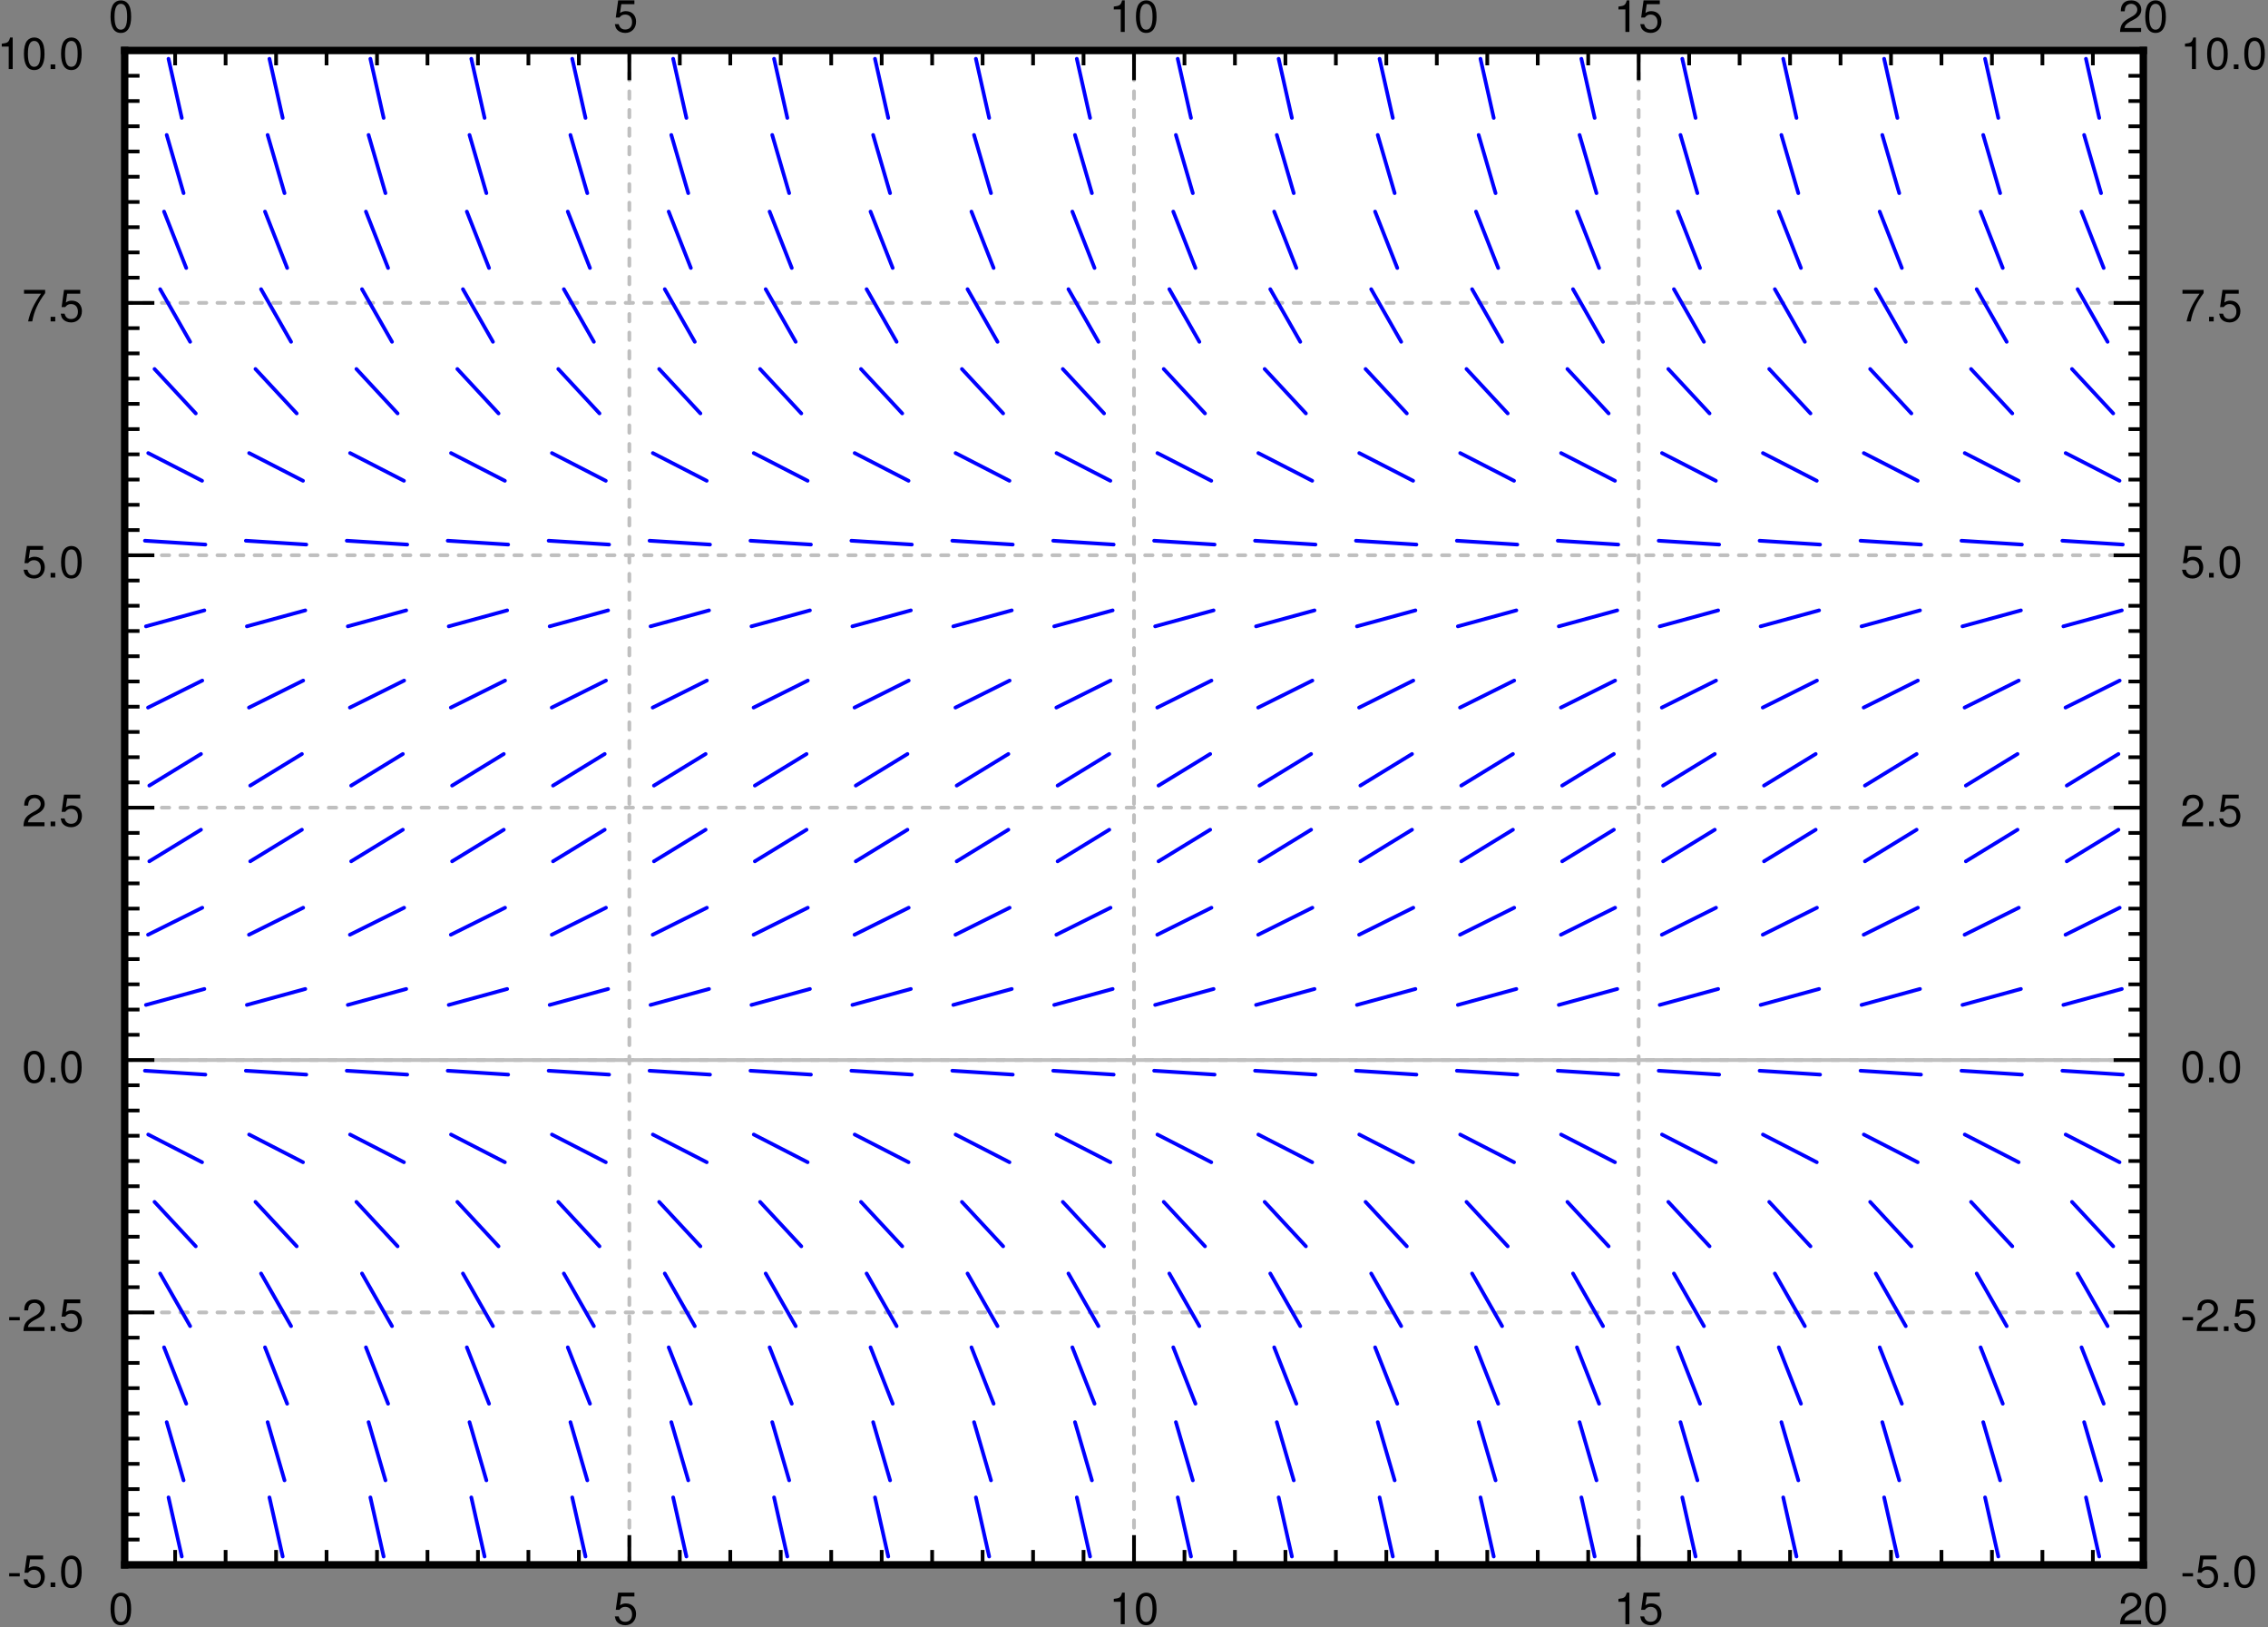 <?xml version="1.0" encoding="UTF-8" standalone="no"?>
<svg
   width="382pt"
   height="274pt"
   viewBox="0 0 382 274"
   version="1.1"
   id="svg374"
   sodipodi:docname="2-2-logistic-mbx_slopes_only.svg"
   inkscape:version="1.2.2 (b0a8486541, 2022-12-01)"
   inkscape:export-filename="2-2-logistic-mbx_slopes_only.pdf"
   inkscape:export-xdpi="400"
   inkscape:export-ydpi="400"
   xmlns:inkscape="http://www.inkscape.org/namespaces/inkscape"
   xmlns:sodipodi="http://sodipodi.sourceforge.net/DTD/sodipodi-0.dtd"
   xmlns:xlink="http://www.w3.org/1999/xlink"
   xmlns="http://www.w3.org/2000/svg"
   xmlns:svg="http://www.w3.org/2000/svg">
  <rect x="0" y="0" width="382" height="274" fill="#808080" stroke="none"/>
  <sodipodi:namedview
     id="namedview376"
     pagecolor="#ffffff"
     bordercolor="#666666"
     borderopacity="1.0"
     inkscape:showpageshadow="2"
     inkscape:pageopacity="0.0"
     inkscape:pagecheckerboard="0"
     inkscape:deskcolor="#d1d1d1"
     inkscape:document-units="pt"
     showgrid="false"
     inkscape:zoom="2.3759124"
     inkscape:cx="173.61751"
     inkscape:cy="182.87711"
     inkscape:window-width="1920"
     inkscape:window-height="1031"
     inkscape:window-x="0"
     inkscape:window-y="25"
     inkscape:window-maximized="1"
     inkscape:current-layer="svg374" />
  <defs
     id="defs92">
    <clipPath
       id="a">
      <path
         d="M21 8.5h1v255h-1zm0 0"
         id="path2" />
    </clipPath>
    <clipPath
       id="b">
      <path
         d="M21 178h340v1H21zm0 0"
         id="path5" />
    </clipPath>
    <clipPath
       id="c">
      <path
         d="M21 8.5h1v255h-1zm0 0"
         id="path8" />
    </clipPath>
    <clipPath
       id="d">
      <path
         d="M105 8.5h2v255h-2zm0 0"
         id="path11" />
    </clipPath>
    <clipPath
       id="e">
      <path
         d="M190 8.5h2v255h-2zm0 0"
         id="path14" />
    </clipPath>
    <clipPath
       id="f">
      <path
         d="M275 8.5h2v255h-2zm0 0"
         id="path17" />
    </clipPath>
    <clipPath
       id="g">
      <path
         d="M360 8.5h1v255h-1zm0 0"
         id="path20" />
    </clipPath>
    <clipPath
       id="h">
      <path
         d="M21 263h340v.5H21zm0 0"
         id="path23" />
    </clipPath>
    <clipPath
       id="i">
      <path
         d="M21 220h340v2H21zm0 0"
         id="path26" />
    </clipPath>
    <clipPath
       id="j">
      <path
         d="M21 178h340v1H21zm0 0"
         id="path29" />
    </clipPath>
    <clipPath
       id="k">
      <path
         d="M21 135h340v2H21zm0 0"
         id="path32" />
    </clipPath>
    <clipPath
       id="l">
      <path
         d="M21 93h340v1H21zm0 0"
         id="path35" />
    </clipPath>
    <clipPath
       id="m">
      <path
         d="M21 50h340v2H21zm0 0"
         id="path38" />
    </clipPath>
    <clipPath
       id="n">
      <path
         d="M21 8.5h340V9H21zm0 0"
         id="path41" />
    </clipPath>
    <clipPath
       id="v">
      <path
         d="M21 8.5h340V95H21zm0 0"
         id="path44" />
    </clipPath>
    <clipPath
       id="w">
      <path
         d="M21 92h340v3H21zm0 0"
         id="path47" />
    </clipPath>
    <clipPath
       id="x">
      <path
         d="M21 177h340v3H21zm0 0"
         id="path50" />
    </clipPath>
    <clipPath
       id="y">
      <path
         d="M21 107h340v73H21zm0 0"
         id="path53" />
    </clipPath>
    <clipPath
       id="z">
      <path
         d="M21 177h270v86.5H21zm0 0"
         id="path56" />
    </clipPath>
    <clipPath
       id="A">
      <path
         d="M21 178h192v85.5H21zm0 0"
         id="path59" />
    </clipPath>
    <clipPath
       id="B">
      <path
         d="M21 94h340v85H21zm0 0"
         id="path62" />
    </clipPath>
    <clipPath
       id="C">
      <path
         d="M21 92h340v81H21zm0 0"
         id="path65" />
    </clipPath>
    <clipPath
       id="D">
      <path
         d="M21 182h79v81.5H21zm0 0"
         id="path68" />
    </clipPath>
    <symbol
       overflow="visible"
       id="o">
      <path
         style="stroke:none"
         d="M2.063-5.313c-.5 0-.938.22-1.22.579C.5-4.266.329-3.563.329-2.578c0 1.797.594 2.75 1.734 2.75 1.126 0 1.735-.953 1.735-2.703 0-1.031-.156-1.719-.516-2.203-.281-.375-.719-.579-1.219-.579zm0 .579c.718 0 1.062.718 1.062 2.14 0 1.516-.344 2.219-1.078 2.219C1.344-.375 1-1.109 1-2.563c0-1.453.344-2.171 1.063-2.171zm0 0"
         id="path71" />
    </symbol>
    <symbol
       overflow="visible"
       id="p">
      <path
         style="stroke:none"
         d="M3.563-5.313H.828L.422-2.421h.61c.312-.375.562-.5.984-.5.703 0 1.156.485 1.156 1.281 0 .766-.438 1.235-1.156 1.235-.579 0-.938-.297-1.094-.906H.266c.093.437.156.656.312.843.313.406.844.64 1.453.64 1.063 0 1.813-.78 1.813-1.905 0-1.047-.688-1.766-1.719-1.766-.375 0-.672.094-.984.313l.218-1.485h2.204zm0 0"
         id="path74" />
    </symbol>
    <symbol
       overflow="visible"
       id="q">
      <path
         style="stroke:none"
         d="M1.938-3.781V0h.671v-5.313h-.437c-.235.813-.39.922-1.406 1.047v.485zm0 0"
         id="path77" />
    </symbol>
    <symbol
       overflow="visible"
       id="r">
      <path
         style="stroke:none"
         d="M3.797-.656H1c.063-.438.313-.703.953-1.094l.75-.406c.75-.406 1.125-.953 1.125-1.594 0-.453-.172-.86-.484-1.14-.328-.298-.719-.423-1.219-.423-.672 0-1.172.235-1.469.688-.187.281-.265.61-.281 1.156h.656c.032-.36.078-.578.157-.75.171-.328.515-.515.921-.515.594 0 1.047.421 1.047.984 0 .422-.25.781-.719 1.063l-.687.39C.64-1.672.312-1.172.25 0h3.547zm0 0"
         id="path80" />
    </symbol>
    <symbol
       overflow="visible"
       id="s">
      <path
         style="stroke:none"
         d="M2.125-2.344H.344v.547h1.781zm0 0"
         id="path83" />
    </symbol>
    <symbol
       overflow="visible"
       id="t">
      <path
         style="stroke:none"
         d="M1.438-.781H.655V0h.781zm0 0"
         id="path86" />
    </symbol>
    <symbol
       overflow="visible"
       id="u">
      <path
         style="stroke:none"
         d="M3.906-5.313H.344v.641h2.875C1.953-2.859 1.438-1.75 1.03 0h.703c.297-1.703.97-3.172 2.172-4.766zm0 0"
         id="path89" />
    </symbol>
  </defs>
  <path
     style="stroke:none;fill-rule:nonzero;fill:#fff;fill-opacity:1"
     d="M21 263.5h340V8.5H21zm0 0"
     id="path94" />
  <g
     clip-path="url(#a)"
     id="g98">
    <path
       style="fill:none;stroke-width:6.25;stroke-linecap:round;stroke-linejoin:miter;stroke:#bfbfbf;stroke-opacity:1;stroke-miterlimit:10"
       d="M210 105v2550"
       transform="matrix(.1 0 0 -.1 0 274)"
       id="path96" />
  </g>
  <g
     clip-path="url(#b)"
     id="g102">
    <path
       style="fill:none;stroke-width:6.25;stroke-linecap:round;stroke-linejoin:miter;stroke:#bfbfbf;stroke-opacity:1;stroke-miterlimit:10"
       d="M210 955h3400"
       transform="matrix(.1 0 0 -.1 0 274)"
       id="path100" />
  </g>
  <g
     clip-path="url(#c)"
     id="g106">
    <path
       style="fill:none;stroke-width:6.25;stroke-linecap:round;stroke-linejoin:miter;stroke:#bfbfbf;stroke-opacity:1;stroke-dasharray:12.5,18.75;stroke-miterlimit:10"
       d="M210 105v2550"
       transform="matrix(.1 0 0 -.1 0 274)"
       id="path104" />
  </g>
  <g
     clip-path="url(#d)"
     id="g110">
    <path
       style="fill:none;stroke-width:6.25;stroke-linecap:round;stroke-linejoin:miter;stroke:#bfbfbf;stroke-opacity:1;stroke-dasharray:12.5,18.75;stroke-miterlimit:10"
       d="M1060 105v2550"
       transform="matrix(.1 0 0 -.1 0 274)"
       id="path108" />
  </g>
  <g
     clip-path="url(#e)"
     id="g114">
    <path
       style="fill:none;stroke-width:6.25;stroke-linecap:round;stroke-linejoin:miter;stroke:#bfbfbf;stroke-opacity:1;stroke-dasharray:12.5,18.75;stroke-miterlimit:10"
       d="M1910 105v2550"
       transform="matrix(.1 0 0 -.1 0 274)"
       id="path112" />
  </g>
  <g
     clip-path="url(#f)"
     id="g118">
    <path
       style="fill:none;stroke-width:6.25;stroke-linecap:round;stroke-linejoin:miter;stroke:#bfbfbf;stroke-opacity:1;stroke-dasharray:12.5,18.75;stroke-miterlimit:10"
       d="M2760 105v2550"
       transform="matrix(.1 0 0 -.1 0 274)"
       id="path116" />
  </g>
  <g
     clip-path="url(#g)"
     id="g122">
    <path
       style="fill:none;stroke-width:6.25;stroke-linecap:round;stroke-linejoin:miter;stroke:#bfbfbf;stroke-opacity:1;stroke-dasharray:12.5,18.75;stroke-miterlimit:10"
       d="M3610 105v2550"
       transform="matrix(.1 0 0 -.1 0 274)"
       id="path120" />
  </g>
  <g
     clip-path="url(#h)"
     id="g126">
    <path
       style="fill:none;stroke-width:6.25;stroke-linecap:round;stroke-linejoin:miter;stroke:#bfbfbf;stroke-opacity:1;stroke-dasharray:12.5,18.75;stroke-miterlimit:10"
       d="M210 105h3400"
       transform="matrix(.1 0 0 -.1 0 274)"
       id="path124" />
  </g>
  <g
     clip-path="url(#i)"
     id="g130">
    <path
       style="fill:none;stroke-width:6.25;stroke-linecap:round;stroke-linejoin:miter;stroke:#bfbfbf;stroke-opacity:1;stroke-dasharray:12.5,18.75;stroke-miterlimit:10"
       d="M210 530h3400"
       transform="matrix(.1 0 0 -.1 0 274)"
       id="path128" />
  </g>
  <g
     clip-path="url(#j)"
     id="g134">
    <path
       style="fill:none;stroke-width:6.25;stroke-linecap:round;stroke-linejoin:miter;stroke:#bfbfbf;stroke-opacity:1;stroke-dasharray:12.5,18.75;stroke-miterlimit:10"
       d="M210 955h3400"
       transform="matrix(.1 0 0 -.1 0 274)"
       id="path132" />
  </g>
  <g
     clip-path="url(#k)"
     id="g138">
    <path
       style="fill:none;stroke-width:6.25;stroke-linecap:round;stroke-linejoin:miter;stroke:#bfbfbf;stroke-opacity:1;stroke-dasharray:12.5,18.75;stroke-miterlimit:10"
       d="M210 1380h3400"
       transform="matrix(.1 0 0 -.1 0 274)"
       id="path136" />
  </g>
  <g
     clip-path="url(#l)"
     id="g142">
    <path
       style="fill:none;stroke-width:6.25;stroke-linecap:round;stroke-linejoin:miter;stroke:#bfbfbf;stroke-opacity:1;stroke-dasharray:12.5,18.75;stroke-miterlimit:10"
       d="M210 1805h3400"
       transform="matrix(.1 0 0 -.1 0 274)"
       id="path140" />
  </g>
  <g
     clip-path="url(#m)"
     id="g146">
    <path
       style="fill:none;stroke-width:6.25;stroke-linecap:round;stroke-linejoin:miter;stroke:#bfbfbf;stroke-opacity:1;stroke-dasharray:12.5,18.75;stroke-miterlimit:10"
       d="M210 2230h3400"
       transform="matrix(.1 0 0 -.1 0 274)"
       id="path144" />
  </g>
  <g
     clip-path="url(#n)"
     id="g150">
    <path
       style="fill:none;stroke-width:6.25;stroke-linecap:round;stroke-linejoin:miter;stroke:#bfbfbf;stroke-opacity:1;stroke-dasharray:12.5,18.75;stroke-miterlimit:10"
       d="M210 2655h3400"
       transform="matrix(.1 0 0 -.1 0 274)"
       id="path148" />
  </g>
  <path
     style="fill:none;stroke-width:12.5;stroke-linecap:square;stroke-linejoin:miter;stroke:#000;stroke-opacity:1;stroke-miterlimit:10"
     d="M210 105h3400"
     transform="matrix(.1 0 0 -.1 0 274)"
     id="path152" />
  <path
     style="fill:none;stroke-width:6.25;stroke-linecap:butt;stroke-linejoin:miter;stroke:#000;stroke-opacity:1;stroke-miterlimit:10"
     d="M210 105v50m85-50v25m85-25v25m85-25v25m85-25v25m85-25v25m85-25v25m85-25v25m85-25v25m85-25v25m85-25v50m85-50v25m85-25v25m85-25v25m85-25v25m85-25v25m85-25v25m85-25v25m85-25v25m85-25v25m85-25v50m85-50v25m85-25v25m85-25v25m85-25v25m85-25v25m85-25v25m85-25v25m85-25v25m85-25v25m85-25v50m85-50v25m85-25v25m85-25v25m85-25v25m85-25v25m85-25v25m85-25v25m85-25v25m85-25v25m85-25v50"
     transform="matrix(.1 0 0 -.1 0 274)"
     id="path154" />
  <use
     xlink:href="#o"
     x="18.29"
     y="273.5"
     style="fill:#000;fill-opacity:1"
     id="use156" />
  <use
     xlink:href="#p"
     x="103.29"
     y="273.5"
     style="fill:#000;fill-opacity:1"
     id="use158" />
  <g
     style="fill:#000;fill-opacity:1"
     id="g164">
    <use
       xlink:href="#q"
       x="186.829"
       y="273.5"
       id="use160" />
    <use
       xlink:href="#o"
       x="190.999"
       y="273.5"
       id="use162" />
  </g>
  <g
     style="fill:#000;fill-opacity:1"
     id="g170">
    <use
       xlink:href="#q"
       x="271.829"
       y="273.5"
       id="use166" />
    <use
       xlink:href="#p"
       x="275.999"
       y="273.5"
       id="use168" />
  </g>
  <g
     style="fill:#000;fill-opacity:1"
     id="g176">
    <use
       xlink:href="#r"
       x="356.829"
       y="273.5"
       id="use172" />
    <use
       xlink:href="#o"
       x="360.999"
       y="273.5"
       id="use174" />
  </g>
  <path
     style="fill:none;stroke-width:12.5;stroke-linecap:square;stroke-linejoin:miter;stroke:#000;stroke-opacity:1;stroke-miterlimit:10"
     d="M210 2655h3400"
     transform="matrix(.1 0 0 -.1 0 274)"
     id="path178" />
  <path
     style="fill:none;stroke-width:6.25;stroke-linecap:butt;stroke-linejoin:miter;stroke:#000;stroke-opacity:1;stroke-miterlimit:10"
     d="M210 2655v-50m85 50v-25m85 25v-25m85 25v-25m85 25v-25m85 25v-25m85 25v-25m85 25v-25m85 25v-25m85 25v-25m85 25v-50m85 50v-25m85 25v-25m85 25v-25m85 25v-25m85 25v-25m85 25v-25m85 25v-25m85 25v-25m85 25v-25m85 25v-50m85 50v-25m85 25v-25m85 25v-25m85 25v-25m85 25v-25m85 25v-25m85 25v-25m85 25v-25m85 25v-25m85 25v-50m85 50v-25m85 25v-25m85 25v-25m85 25v-25m85 25v-25m85 25v-25m85 25v-25m85 25v-25m85 25v-25m85 25v-50"
     transform="matrix(.1 0 0 -.1 0 274)"
     id="path180" />
  <use
     xlink:href="#o"
     x="18.29"
     y="5.375"
     style="fill:#000;fill-opacity:1"
     id="use182" />
  <use
     xlink:href="#p"
     x="103.29"
     y="5.375"
     style="fill:#000;fill-opacity:1"
     id="use184" />
  <g
     style="fill:#000;fill-opacity:1"
     id="g190">
    <use
       xlink:href="#q"
       x="186.829"
       y="5.375"
       id="use186" />
    <use
       xlink:href="#o"
       x="190.999"
       y="5.375"
       id="use188" />
  </g>
  <g
     style="fill:#000;fill-opacity:1"
     id="g196">
    <use
       xlink:href="#q"
       x="271.829"
       y="5.375"
       id="use192" />
    <use
       xlink:href="#p"
       x="275.999"
       y="5.375"
       id="use194" />
  </g>
  <g
     style="fill:#000;fill-opacity:1"
     id="g202">
    <use
       xlink:href="#r"
       x="356.829"
       y="5.375"
       id="use198" />
    <use
       xlink:href="#o"
       x="360.999"
       y="5.375"
       id="use200" />
  </g>
  <path
     style="fill:none;stroke-width:12.5;stroke-linecap:square;stroke-linejoin:miter;stroke:#000;stroke-opacity:1;stroke-miterlimit:10"
     d="M210 105v2550"
     transform="matrix(.1 0 0 -.1 0 274)"
     id="path204" />
  <path
     style="fill:none;stroke-width:6.25;stroke-linecap:butt;stroke-linejoin:miter;stroke:#000;stroke-opacity:1;stroke-miterlimit:10"
     d="M210 105h50m-50 42.5h25M210 190h25m-25 42.5h25M210 275h25m-25 42.5h25M210 360h25m-25 42.5h25M210 445h25m-25 42.5h25M210 530h50m-50 42.5h25M210 615h25m-25 42.5h25M210 700h25m-25 42.5h25M210 785h25m-25 42.5h25M210 870h25m-25 42.5h25M210 955h50m-50 42.5h25m-25 42.5h25m-25 42.5h25m-25 42.5h25m-25 42.5h25m-25 42.5h25m-25 42.5h25m-25 42.5h25m-25 42.5h25m-25 42.5h50m-50 42.5h25m-25 42.5h25m-25 42.5h25m-25 42.5h25m-25 42.5h25m-25 42.5h25m-25 42.5h25m-25 42.5h25m-25 42.5h25m-25 42.5h50m-50 42.5h25m-25 42.5h25m-25 42.5h25m-25 42.5h25m-25 42.5h25m-25 42.5h25m-25 42.5h25m-25 42.5h25m-25 42.5h25m-25 42.5h50m-50 42.5h25m-25 42.5h25m-25 42.5h25m-25 42.5h25m-25 42.5h25m-25 42.5h25m-25 42.5h25m-25 42.5h25m-25 42.5h25m-25 42.5h50"
     transform="matrix(.1 0 0 -.1 0 274)"
     id="path206" />
  <g
     style="fill:#000;fill-opacity:1"
     id="g216">
    <use
       xlink:href="#s"
       x="1.203"
       y="267.25"
       id="use208" />
    <use
       xlink:href="#p"
       x="3.701"
       y="267.25"
       id="use210" />
    <use
       xlink:href="#t"
       x="7.871"
       y="267.25"
       id="use212" />
    <use
       xlink:href="#o"
       x="9.956"
       y="267.25"
       id="use214" />
  </g>
  <g
     style="fill:#000;fill-opacity:1"
     id="g226">
    <use
       xlink:href="#s"
       x="1.203"
       y="224.125"
       id="use218" />
    <use
       xlink:href="#r"
       x="3.701"
       y="224.125"
       id="use220" />
    <use
       xlink:href="#t"
       x="7.871"
       y="224.125"
       id="use222" />
    <use
       xlink:href="#p"
       x="9.956"
       y="224.125"
       id="use224" />
  </g>
  <g
     style="fill:#000;fill-opacity:1"
     id="g234">
    <use
       xlink:href="#o"
       x="3.7"
       y="182.25"
       id="use228" />
    <use
       xlink:href="#t"
       x="7.87"
       y="182.25"
       id="use230" />
    <use
       xlink:href="#o"
       x="9.955"
       y="182.25"
       id="use232" />
  </g>
  <g
     style="fill:#000;fill-opacity:1"
     id="g242">
    <use
       xlink:href="#r"
       x="3.7"
       y="139.125"
       id="use236" />
    <use
       xlink:href="#t"
       x="7.87"
       y="139.125"
       id="use238" />
    <use
       xlink:href="#p"
       x="9.955"
       y="139.125"
       id="use240" />
  </g>
  <g
     style="fill:#000;fill-opacity:1"
     id="g250">
    <use
       xlink:href="#p"
       x="3.7"
       y="97.25"
       id="use244" />
    <use
       xlink:href="#t"
       x="7.87"
       y="97.25"
       id="use246" />
    <use
       xlink:href="#o"
       x="9.955"
       y="97.25"
       id="use248" />
  </g>
  <g
     style="fill:#000;fill-opacity:1"
     id="g258">
    <use
       xlink:href="#u"
       x="3.7"
       y="54.125"
       id="use252" />
    <use
       xlink:href="#t"
       x="7.87"
       y="54.125"
       id="use254" />
    <use
       xlink:href="#p"
       x="9.955"
       y="54.125"
       id="use256" />
  </g>
  <g
     style="fill:#000;fill-opacity:1"
     id="g268">
    <use
       xlink:href="#q"
       x="-.47"
       y="11.625"
       id="use260" />
    <use
       xlink:href="#o"
       x="3.7"
       y="11.625"
       id="use262" />
    <use
       xlink:href="#t"
       x="7.87"
       y="11.625"
       id="use264" />
    <use
       xlink:href="#o"
       x="9.955"
       y="11.625"
       id="use266" />
  </g>
  <path
     style="fill:none;stroke-width:12.5;stroke-linecap:square;stroke-linejoin:miter;stroke:#000;stroke-opacity:1;stroke-miterlimit:10"
     d="M3610 105v2550"
     transform="matrix(.1 0 0 -.1 0 274)"
     id="path270" />
  <path
     style="fill:none;stroke-width:6.25;stroke-linecap:butt;stroke-linejoin:miter;stroke:#000;stroke-opacity:1;stroke-miterlimit:10"
     d="M3610 105h-50m50 42.5h-25m25 42.5h-25m25 42.5h-25m25 42.5h-25m25 42.5h-25m25 42.5h-25m25 42.5h-25m25 42.5h-25m25 42.5h-25m25 42.5h-50m50 42.5h-25m25 42.5h-25m25 42.5h-25m25 42.5h-25m25 42.5h-25m25 42.5h-25m25 42.5h-25m25 42.5h-25m25 42.5h-25m25 42.5h-50m50 42.5h-25m25 42.5h-25m25 42.5h-25m25 42.5h-25m25 42.5h-25m25 42.5h-25m25 42.5h-25m25 42.5h-25m25 42.5h-25m25 42.5h-50m50 42.5h-25m25 42.5h-25m25 42.5h-25m25 42.5h-25m25 42.5h-25m25 42.5h-25m25 42.5h-25m25 42.5h-25m25 42.5h-25m25 42.5h-50m50 42.5h-25m25 42.5h-25m25 42.5h-25m25 42.5h-25m25 42.5h-25m25 42.5h-25m25 42.5h-25m25 42.5h-25m25 42.5h-25m25 42.5h-50m50 42.5h-25m25 42.5h-25m25 42.5h-25m25 42.5h-25m25 42.5h-25m25 42.5h-25m25 42.5h-25m25 42.5h-25m25 42.5h-25m25 42.5h-50"
     transform="matrix(.1 0 0 -.1 0 274)"
     id="path272" />
  <g
     style="fill:#000;fill-opacity:1"
     id="g282">
    <use
       xlink:href="#s"
       x="367.25"
       y="267.25"
       id="use274" />
    <use
       xlink:href="#p"
       x="369.748"
       y="267.25"
       id="use276" />
    <use
       xlink:href="#t"
       x="373.918"
       y="267.25"
       id="use278" />
    <use
       xlink:href="#o"
       x="376.002"
       y="267.25"
       id="use280" />
  </g>
  <g
     style="fill:#000;fill-opacity:1"
     id="g292">
    <use
       xlink:href="#s"
       x="367.25"
       y="224.125"
       id="use284" />
    <use
       xlink:href="#r"
       x="369.748"
       y="224.125"
       id="use286" />
    <use
       xlink:href="#t"
       x="373.918"
       y="224.125"
       id="use288" />
    <use
       xlink:href="#p"
       x="376.002"
       y="224.125"
       id="use290" />
  </g>
  <g
     style="fill:#000;fill-opacity:1"
     id="g300">
    <use
       xlink:href="#o"
       x="367.25"
       y="182.25"
       id="use294" />
    <use
       xlink:href="#t"
       x="371.42"
       y="182.25"
       id="use296" />
    <use
       xlink:href="#o"
       x="373.505"
       y="182.25"
       id="use298" />
  </g>
  <g
     style="fill:#000;fill-opacity:1"
     id="g308">
    <use
       xlink:href="#r"
       x="367.25"
       y="139.125"
       id="use302" />
    <use
       xlink:href="#t"
       x="371.42"
       y="139.125"
       id="use304" />
    <use
       xlink:href="#p"
       x="373.505"
       y="139.125"
       id="use306" />
  </g>
  <g
     style="fill:#000;fill-opacity:1"
     id="g316">
    <use
       xlink:href="#p"
       x="367.25"
       y="97.25"
       id="use310" />
    <use
       xlink:href="#t"
       x="371.42"
       y="97.25"
       id="use312" />
    <use
       xlink:href="#o"
       x="373.505"
       y="97.25"
       id="use314" />
  </g>
  <g
     style="fill:#000;fill-opacity:1"
     id="g324">
    <use
       xlink:href="#u"
       x="367.25"
       y="54.125"
       id="use318" />
    <use
       xlink:href="#t"
       x="371.42"
       y="54.125"
       id="use320" />
    <use
       xlink:href="#p"
       x="373.505"
       y="54.125"
       id="use322" />
  </g>
  <g
     style="fill:#000;fill-opacity:1"
     id="g334">
    <use
       xlink:href="#q"
       x="367.25"
       y="11.625"
       id="use326" />
    <use
       xlink:href="#o"
       x="371.42"
       y="11.625"
       id="use328" />
    <use
       xlink:href="#t"
       x="375.59"
       y="11.625"
       id="use330" />
    <use
       xlink:href="#o"
       x="377.675"
       y="11.625"
       id="use332" />
  </g>
  <path
     style="fill:none;stroke-width:6.25;stroke-linecap:round;stroke-linejoin:miter;stroke:#00f;stroke-opacity:1;stroke-miterlimit:10"
     d="m283.828 218.516 22.344-99.532m0 0h0m-25.391 226.25 28.438-97.968m0 0h0M276.328 471.21l37.344-94.92m0 0h0m-43.945 219.257 50.546-88.594m0 0h0m-60 209.18 69.454-74.766m0 0h0M249.648 829.57l90.704-46.64m0 0h0m-96.25 154.101 101.796-6.562m0 0h0M245.82 1047.813l98.36 26.874m0 .001h0m-94.844 91.328 91.328 45.468m0 0h0m-89.18 78.164 87.032 53.204m0 0h0m-87.032 74.296 87.032 53.204m0 0h0m-89.18 78.164 91.328 45.468m0 0h0m-94.844 91.329 98.36 26.874m0 .001h0m-100.078 117.304 101.796-6.484m0 0h0m-96.25 154.062 90.704-46.64m0 0h0m-80.079 188.203 69.454-74.766m0 0h0m-60 209.18 50.546-88.594m0 0h0m-43.945 219.257 37.344-94.92m0 0h0m-32.891 223.944 28.438-97.968m0 0h0m-25.391 226.25 22.344-99.532m0 0h0M453.828 218.516l22.344-99.532m0 0h0m-25.391 226.25 28.438-97.968m0 0h0M446.328 471.21l37.344-94.92m0 0h0m-43.945 219.257 50.546-88.594m0 0h0m-60 209.18 69.454-74.766m0 0h0M419.648 829.57l90.704-46.64m0 0h0m-96.25 154.101 101.796-6.562m0 0h0M415.82 1047.813l98.36 26.874m0 .001h0m-94.844 91.328 91.328 45.468m0 0h0m-89.18 78.164 87.032 53.204m0 0h0m-87.032 74.296 87.032 53.204m0 0h0m-89.18 78.164 91.328 45.468m0 0h0m-94.844 91.329 98.36 26.874m0 .001h0m-100.078 117.304 101.796-6.484m0 0h0m-96.25 154.062 90.704-46.64m0 0h0m-80.079 188.203 69.454-74.766m0 0h0m-60 209.18 50.546-88.594m0 0h0m-43.945 219.257 37.344-94.92m0 0h0m-32.891 223.944 28.438-97.968m0 0h0m-25.391 226.25 22.344-99.532m0 0h0M623.828 218.516l22.344-99.532m0 0h0m-25.391 226.25 28.438-97.968m0 0h0M616.328 471.21l37.344-94.92m0 0h0m-43.945 219.257 50.546-88.594m0 0h0m-59.96 209.18 69.375-74.766m0 0h0m-80.04 188.203 90.704-46.64m0 0h0m-96.25 154.101 101.796-6.562m0 0h0M585.82 1047.813l98.36 26.874m0 .001h0m-94.844 91.328 91.328 45.468m0 0h0m-89.18 78.164 87.032 53.204m0 0h0m-87.032 74.296 87.032 53.204m0 0h0m-89.18 78.164 91.328 45.468m0 0h0m-94.844 91.329 98.36 26.874m0 .001h0m-100.078 117.304 101.796-6.484m0 0h0m-96.25 154.062 90.704-46.64m0 0h0m-80.039 188.203 69.375-74.766m0 0h0m-59.961 209.18 50.546-88.594m0 0h0m-43.945 219.257 37.344-94.92m0 0h0m-32.891 223.944 28.438-97.968m0 0h0m-25.391 226.25 22.344-99.532m0 0h0M793.828 218.516l22.344-99.532m0 0h0m-25.391 226.25 28.438-97.968m0 0h0M786.328 471.21l37.344-94.92m0 0h0m-43.945 219.257 50.546-88.594m0 0h0m-59.96 209.18 69.375-74.766m0 0h0m-80.04 188.203 90.704-46.64m0 0h0m-96.25 154.101 101.796-6.562m0 0h0M755.82 1047.813l98.36 26.874m0 .001h0m-94.844 91.328 91.328 45.468m0 0h0m-89.18 78.164 87.032 53.204m0 0h0m-87.032 74.296 87.032 53.204m0 0h0m-89.18 78.164 91.328 45.468m0 0h0m-94.844 91.329 98.36 26.874m0 .001h0m-100.078 117.304 101.796-6.484m0 0h0m-96.25 154.062 90.704-46.64m0 0h0m-80.039 188.203 69.375-74.766m0 0h0m-59.961 209.18 50.546-88.594m0 0h0m-43.945 219.257 37.344-94.92m0 0h0m-32.891 223.944 28.438-97.968m0 0h0m-25.391 226.25 22.344-99.532m0 0h0M963.828 218.516l22.344-99.532m0 0h0m-25.391 226.25 28.438-97.968m0 0h0M956.328 471.21l37.344-94.92m0 0h0m-43.945 219.257 50.546-88.594m0 0h0m-59.96 209.18 69.414-74.766m0 0h0M929.648 829.57l90.704-46.64m0 0h0m-96.25 154.101 101.796-6.562m0 0h0M925.82 1047.813l98.399 26.874m0 .001h0m-94.883 91.328 91.289 45.468m0 0h0m-89.141 78.164 87.032 53.204m0 0h0m-87.032 74.296 87.032 53.204m0 0h0m-89.18 78.164 91.289 45.468m0 0h0m-94.805 91.329 98.399 26.874m0 .001h0m-100.117 117.304 101.796-6.484m0 0h0m-96.25 154.062 90.704-46.64m0 0h0m-80.039 188.203 69.414-74.766m0 0h0m-60 209.18 50.546-88.594m0 0h0m-43.945 219.257 37.344-94.92m0 0h0m-32.891 223.944 28.438-97.968m0 0h0m-25.391 226.25 22.344-99.532m0 0h0m147.656-2322.968 22.344-99.532m0 0h0m-25.43 226.25 28.516-97.968m0 0h0m-32.93 223.944 37.344-94.92m0 0h0m-43.945 219.257 50.546-88.594m0 0h0m-60 209.18 69.454-74.766m0 0h0m-80.079 188.203 90.704-46.64m0 0h0m-96.25 154.101 101.796-6.562m0 0h0m-100.117 117.344 98.438 26.874m0 .001h0m-94.844 91.328 91.25 45.468m0 0h0m-89.141 78.164 87.032 53.204m0 0h0m-87.032 74.296 87.032 53.204m0 0h0m-89.141 78.164 91.25 45.468m0 0h0m-94.844 91.329 98.438 26.874m0 .001h0m-100.117 117.304 101.796-6.484m0 0h0m-96.25 154.062 90.704-46.64m0 0h0m-80.079 188.203 69.454-74.766m0 0h0m-60 209.18 50.546-88.594m0 0h0m-43.945 219.257 37.344-94.92m0 0h0m-32.93 223.944 28.516-97.968m0 0h0m-25.43 226.25 22.344-99.532m0 0h0m147.656-2322.968 22.344-99.532m0 0h0m-25.43 226.25 28.516-97.968m0 0h0m-32.93 223.944 37.344-94.92m0 0h0m-43.945 219.257 50.546-88.594m0 0h0m-60 209.18 69.454-74.766m0 0h0m-80.079 188.203 90.704-46.64m0 0h0m-96.25 154.101 101.796-6.562m0 0h0m-100.117 117.344 98.438 26.874m0 .001h0m-94.844 91.328 91.25 45.468m0 0h0m-89.141 78.164 87.032 53.204m0 0h0m-87.032 74.296 87.032 53.204m0 0h0m-89.141 78.164 91.25 45.468m0 0h0m-94.844 91.329 98.438 26.874m0 .001h0m-100.117 117.304 101.796-6.484m0 0h0m-96.25 154.062 90.704-46.64m0 0h0m-80.079 188.203 69.454-74.766m0 0h0m-60 209.18 50.546-88.594m0 0h0m-43.945 219.257 37.344-94.92m0 0h0m-32.93 223.944 28.516-97.968m0 0h0m-25.43 226.25 22.344-99.532m0 0h0m147.656-2322.968 22.344-99.532m0 0h0m-25.43 226.25 28.516-97.968m0 0h0m-32.93 223.944 37.344-94.92m0 0h0m-43.945 219.257 50.546-88.594m0 0h0m-60 209.18 69.454-74.766m0 0h0m-80.079 188.203 90.704-46.64m0 0h0m-96.25 154.101 101.796-6.562m0 0h0m-100.117 117.344 98.438 26.874m0 .001h0m-94.844 91.328 91.25 45.468m0 0h0m-89.141 78.164 87.032 53.204m0 0h0m-87.032 74.296 87.032 53.204m0 0h0m-89.141 78.164 91.25 45.468m0 0h0m-94.844 91.329 98.438 26.874m0 .001h0m-100.117 117.304 101.796-6.484m0 0h0m-96.25 154.062 90.704-46.64m0 0h0m-80.079 188.203 69.454-74.766m0 0h0m-60 209.18 50.546-88.594m0 0h0m-43.945 219.257 37.344-94.92m0 0h0m-32.93 223.944 28.516-97.968m0 0h0m-25.43 226.25 22.344-99.532m0 0h0m147.656-2322.968 22.344-99.532m0 0h0m-25.43 226.25 28.516-97.968m0 0h0m-32.93 223.944 37.344-94.92m0 0h0m-43.945 219.257 50.546-88.594m0 0h0m-60 209.18 69.454-74.766m0 0h0m-80.079 188.203 90.704-46.64m0 0h0m-96.25 154.101 101.796-6.562m0 0h0m-100.117 117.344 98.438 26.874m0 .001h0m-94.844 91.328 91.25 45.468m0 0h0m-89.141 78.164 87.032 53.204m0 0h0m-87.032 74.296 87.032 53.204m0 0h0m-89.141 78.164 91.25 45.468m0 0h0m-94.844 91.329 98.438 26.874m0 .001h0m-100.117 117.304 101.796-6.484m0 0h0m-96.25 154.062 90.704-46.64m0 0h0m-80.079 188.203 69.454-74.766m0 0h0m-60 209.18 50.546-88.594m0 0h0m-43.945 219.257 37.344-94.92m0 0h0m-32.93 223.944 28.516-97.968m0 0h0m-25.43 226.25 22.344-99.532m0 0h0m147.656-2322.968 22.344-99.532m0 0h0m-25.43 226.25 28.516-97.968m0 0h0m-32.93 223.944 37.344-94.92m0 0h0m-43.945 219.257 50.546-88.594m0 0h0m-60 209.18 69.454-74.766m0 0h0m-80.079 188.203 90.704-46.64m0 0h0m-96.25 154.101 101.796-6.562m0 0h0m-100.117 117.344 98.438 26.874m0 .001h0m-94.844 91.328 91.25 45.468m0 0h0m-89.141 78.164 87.032 53.204m0 0h0m-87.032 74.296 87.032 53.204m0 0h0m-89.141 78.164 91.25 45.468m0 0h0m-94.844 91.329 98.438 26.874m0 .001h0m-100.117 117.304 101.796-6.484m0 0h0m-96.25 154.062 90.704-46.64m0 0h0m-80.079 188.203 69.454-74.766m0 0h0m-60 209.18 50.546-88.594m0 0h0m-43.945 219.257 37.344-94.92m0 0h0m-32.93 223.944 28.516-97.968m0 0h0m-25.43 226.25 22.344-99.532m0 0h0m147.656-2322.968 22.344-99.532m0 0h0m-25.43 226.25 28.516-97.968m0 0h0m-32.93 223.944 37.344-94.92m0 0h0m-43.945 219.257 50.546-88.594m0 0h0m-60 209.18 69.454-74.766m0 0h0m-80.079 188.203 90.704-46.64m0 0h0m-96.25 154.101 101.796-6.562m0 0h0m-100.117 117.344 98.438 26.874m0 .001h0m-94.844 91.328 91.25 45.468m0 0h0m-89.141 78.164 87.032 53.204m0 0h0m-87.032 74.296 87.032 53.204m0 0h0m-89.141 78.164 91.25 45.468m0 0h0m-94.844 91.329 98.438 26.874m0 .001h0m-100.117 117.304 101.796-6.484m0 0h0m-96.25 154.062 90.704-46.64m0 0h0m-80.079 188.203 69.454-74.766m0 0h0m-60 209.18 50.546-88.594m0 0h0m-43.945 219.257 37.344-94.92m0 0h0m-32.93 223.944 28.516-97.968m0 0h0m-25.43 226.25 22.344-99.532m0 0h0m147.656-2322.968 22.344-99.532m0 0h0m-25.43 226.25 28.516-97.968m0 0h0m-32.93 223.944 37.344-94.92m0 0h0m-43.945 219.257 50.546-88.594m0 0h0m-60 209.18 69.454-74.766m0 0h0m-80.079 188.203 90.704-46.64m0 0h0m-96.25 154.101 101.796-6.562m0 0h0m-100.117 117.344 98.438 26.874m0 .001h0m-94.844 91.328 91.25 45.468m0 0h0m-89.141 78.164 87.032 53.204m0 0h0m-87.032 74.296 87.032 53.204m0 0h0m-89.141 78.164 91.25 45.468m0 0h0m-94.844 91.329 98.438 26.874m0 .001h0m-100.117 117.304 101.796-6.484m0 0h0m-96.25 154.062 90.704-46.64m0 0h0m-80.079 188.203 69.454-74.766m0 0h0m-60 209.18 50.546-88.594m0 0h0m-43.945 219.257 37.344-94.92m0 0h0m-32.93 223.944 28.516-97.968m0 0h0m-25.43 226.25 22.344-99.532m0 0h0m147.656-2322.968 22.344-99.532m0 0h0m-25.43 226.25 28.516-97.968m0 0h0m-32.93 223.944 37.344-94.92m0 0h0m-43.945 219.257 50.546-88.594m0 0h0m-60 209.18 69.454-74.766m0 0h0m-80.079 188.203 90.704-46.64m0 0h0m-96.25 154.101 101.796-6.562m0 0h0m-100.117 117.344 98.438 26.874m0 .001h0m-94.844 91.328 91.25 45.468m0 0h0m-89.141 78.164 87.032 53.204m0 0h0m-87.032 74.296 87.032 53.204m0 0h0m-89.141 78.164 91.25 45.468m0 0h0m-94.844 91.329 98.438 26.874m0 .001h0m-100.117 117.304 101.796-6.484m0 0h0m-96.25 154.062 90.704-46.64m0 0h0m-80.079 188.203 69.454-74.766m0 0h0m-60 209.18 50.546-88.594m0 0h0m-43.945 219.257 37.344-94.92m0 0h0m-32.93 223.944 28.516-97.968m0 0h0m-25.43 226.25 22.344-99.532m0 0h0m147.656-2322.968 22.344-99.532m0 0h0m-25.43 226.25 28.516-97.968m0 0h0m-32.93 223.944 37.344-94.92m0 0h0m-43.945 219.257 50.546-88.594m0 0h0m-60 209.18 69.454-74.766m0 0h0m-80.079 188.203 90.704-46.64m0 0h0m-96.25 154.101 101.796-6.562m0 0h0m-100.117 117.344 98.438 26.874m0 .001h0m-94.844 91.328 91.25 45.468m0 0h0m-89.141 78.164 87.032 53.204m0 0h0m-87.032 74.296 87.032 53.204m0 0h0m-89.141 78.164 91.25 45.468m0 0h0m-94.844 91.329 98.438 26.874m0 .001h0m-100.117 117.304 101.796-6.484m0 0h0m-96.25 154.062 90.704-46.64m0 0h0m-80.079 188.203 69.454-74.766m0 0h0m-60 209.18 50.546-88.594m0 0h0m-43.945 219.257 37.344-94.92m0 0h0m-32.93 223.944 28.516-97.968m0 0h0m-25.43 226.25 22.344-99.532m0 0h0m147.656-2322.968 22.344-99.532m0 0h0m-25.43 226.25 28.516-97.968m0 0h0m-32.93 223.944 37.344-94.92m0 0h0m-43.945 219.257 50.546-88.594m0 0h0m-60 209.18 69.454-74.766m0 0h0m-80.079 188.203 90.704-46.64m0 0h0m-96.25 154.101 101.796-6.562m0 0h0m-100.117 117.344 98.438 26.874m0 .001h0m-94.844 91.328 91.25 45.468m0 0h0m-89.141 78.164 87.032 53.204m0 0h0m-87.032 74.296 87.032 53.204m0 0h0m-89.141 78.164 91.25 45.468m0 0h0m-94.844 91.329 98.438 26.874m0 .001h0m-100.117 117.304 101.796-6.484m0 0h0m-96.25 154.062 90.704-46.64m0 0h0m-80.079 188.203 69.454-74.766m0 0h0m-60 209.18 50.546-88.594m0 0h0m-43.945 219.257 37.344-94.92m0 0h0m-32.93 223.944 28.516-97.968m0 0h0m-25.43 226.25 22.344-99.532m0 0h0m147.656-2322.968 22.344-99.532m0 0h0m-25.43 226.25 28.516-97.968m0 0h0m-32.93 223.944 37.344-94.92m0 0h0m-43.945 219.257 50.546-88.594m0 0h0m-60 209.18 69.454-74.766m0 0h0m-80.079 188.203 90.704-46.64m0 0h0m-96.25 154.101 101.796-6.562m0 0h0m-100.117 117.344 98.438 26.874m0 .001h0m-94.844 91.328 91.25 45.468m0 0h0m-89.141 78.164 87.032 53.204m0 0h0m-87.032 74.296 87.032 53.204m0 0h0m-89.141 78.164 91.25 45.468m0 0h0m-94.844 91.329 98.438 26.874m0 .001h0m-100.117 117.304 101.796-6.484m0 0h0m-96.25 154.062 90.704-46.64m0 0h0m-80.079 188.203 69.454-74.766m0 0h0m-60 209.18 50.546-88.594m0 0h0m-43.945 219.257 37.344-94.92m0 0h0m-32.93 223.944 28.516-97.968m0 0h0m-25.43 226.25 22.344-99.532m0 0h0m147.656-2322.968 22.344-99.532m0 0h0m-25.43 226.25 28.516-97.968m0 0h0m-32.93 223.944 37.344-94.92m0 0h0m-43.945 219.257 50.546-88.594m0 0h0m-60 209.18 69.454-74.766m0 0h0m-80.079 188.203 90.704-46.64m0 0h0m-96.25 154.101 101.796-6.562m0 0h0m-100.117 117.344 98.438 26.874m0 .001h0m-94.844 91.328 91.25 45.468m0 0h0m-89.141 78.164 87.032 53.204m0 0h0m-87.032 74.296 87.032 53.204m0 0h0m-89.141 78.164 91.25 45.468m0 0h0m-94.844 91.329 98.438 26.874m0 .001h0m-100.117 117.304 101.796-6.484m0 0h0m-96.25 154.062 90.704-46.64m0 0h0m-80.079 188.203 69.454-74.766m0 0h0m-60 209.18 50.546-88.594m0 0h0m-43.945 219.257 37.344-94.92m0 0h0m-32.93 223.944 28.516-97.968m0 0h0m-25.43 226.25 22.344-99.532m0 0h0m147.656-2322.968 22.344-99.532m0 0h0m-25.43 226.25 28.516-97.968m0 0h0m-32.93 223.944 37.344-94.92m0 0h0m-43.945 219.257 50.546-88.594m0 0h0m-60 209.18 69.454-74.766m0 0h0m-80.079 188.203 90.704-46.64m0 0h0m-96.25 154.101 101.796-6.562m0 0h0m-100.117 117.344 98.438 26.874m0 .001h0m-94.844 91.328 91.25 45.468m0 0h0m-89.141 78.164 87.032 53.204m0 0h0m-87.032 74.296 87.032 53.204m0 0h0m-89.141 78.164 91.25 45.468m0 0h0m-94.844 91.329 98.438 26.874m0 .001h0m-100.117 117.304 101.796-6.484m0 0h0m-96.25 154.062 90.704-46.64m0 0h0m-80.079 188.203 69.454-74.766m0 0h0m-60 209.18 50.546-88.594m0 0h0m-43.945 219.257 37.344-94.92m0 0h0m-32.93 223.944 28.516-97.968m0 0h0m-25.43 226.25 22.344-99.532m0 0h0m147.656-2322.968 22.344-99.532m0 0h0m-25.43 226.25 28.516-97.968m0 0h0m-32.93 223.944 37.344-94.92m0 0h0m-43.945 219.257 50.546-88.594m0 0h0m-60 209.18 69.454-74.766m0 0h0m-80.079 188.203 90.704-46.64m0 0h0m-96.25 154.101 101.796-6.562m0 0h0m-100.117 117.344 98.438 26.874m0 .001h0m-94.844 91.328 91.25 45.468m0 0h0m-89.141 78.164 87.032 53.204m0 0h0m-87.032 74.296 87.032 53.204m0 0h0m-89.141 78.164 91.25 45.468m0 0h0m-94.844 91.329 98.438 26.874m0 .001h0m-100.117 117.304 101.796-6.484m0 0h0m-96.25 154.062 90.704-46.64m0 0h0m-80.079 188.203 69.454-74.766m0 0h0m-60 209.18 50.546-88.594m0 0h0m-43.945 219.257 37.344-94.92m0 0h0m-32.93 223.944 28.516-97.968m0 0h0m-25.43 226.25 22.344-99.532m0 0h0m147.656-2322.968 22.344-99.532m0 0h0m-25.43 226.25 28.516-97.968m0 0h0m-32.93 223.944 37.344-94.92m0 0h0m-43.945 219.257 50.546-88.594m0 0h0m-60 209.18 69.454-74.766m0 0h0m-80.079 188.203 90.704-46.64m0 0h0m-96.25 154.101 101.796-6.562m0 0h0m-100.117 117.344 98.438 26.874m0 .001h0m-94.844 91.328 91.25 45.468m0 0h0m-89.141 78.164 87.032 53.204m0 0h0m-87.032 74.296 87.032 53.204m0 0h0m-89.141 78.164 91.25 45.468m0 0h0m-94.844 91.329 98.438 26.874m0 .001h0m-100.117 117.304 101.796-6.484m0 0h0m-96.25 154.062 90.704-46.64m0 0h0m-80.079 188.203 69.454-74.766m0 0h0m-60 209.18 50.546-88.594m0 0h0m-43.945 219.257 37.344-94.92m0 0h0m-32.93 223.944 28.516-97.968m0 0h0m-25.43 226.25 22.344-99.532m0 0h0"
     transform="matrix(.1 0 0 -.1 0 274)"
     id="path336" />
</svg>

